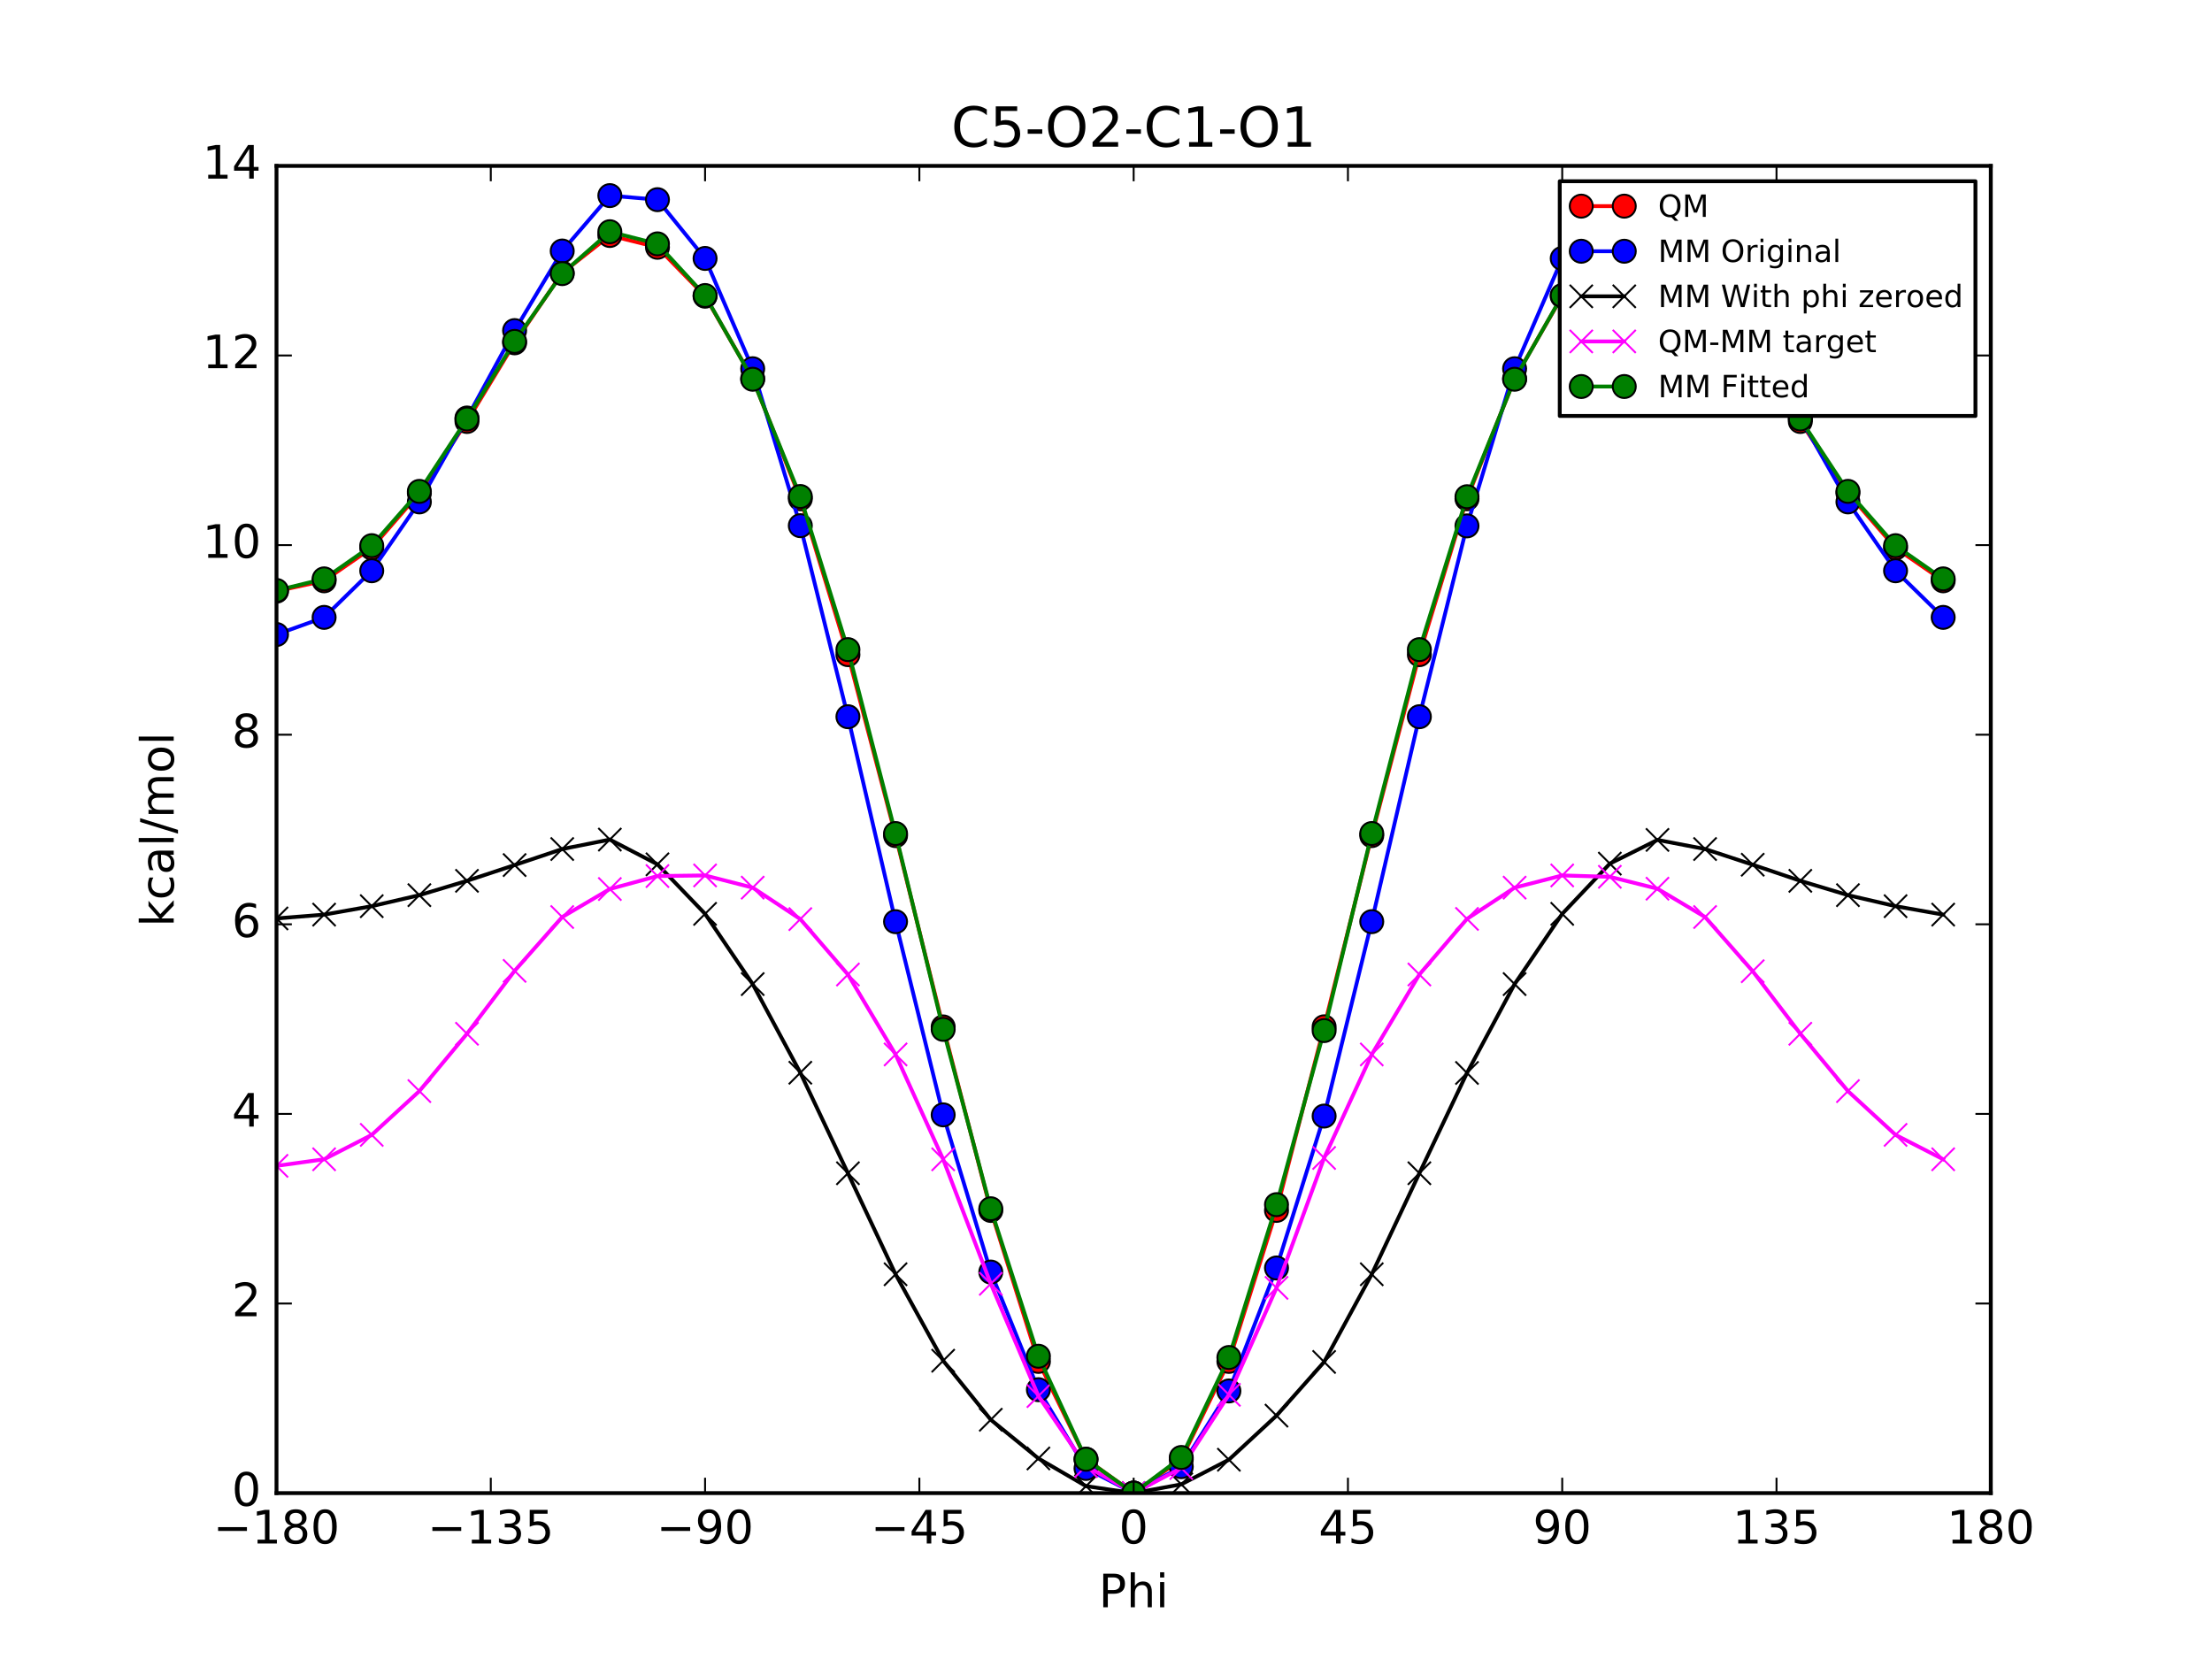 <?xml version="1.0" encoding="utf-8" standalone="no"?>
<!DOCTYPE svg PUBLIC "-//W3C//DTD SVG 1.1//EN"
  "http://www.w3.org/Graphics/SVG/1.1/DTD/svg11.dtd">
<!-- Created with matplotlib (http://matplotlib.org/) -->
<svg height="432pt" version="1.1" viewBox="0 0 576 432" width="576pt" xmlns="http://www.w3.org/2000/svg" xmlns:xlink="http://www.w3.org/1999/xlink">
 <defs>
  <style type="text/css">
*{stroke-linecap:butt;stroke-linejoin:round;stroke-miterlimit:100000;}
  </style>
 </defs>
 <g id="figure_1">
  <g id="patch_1">
   <path d="M 0 432 
L 576 432 
L 576 0 
L 0 0 
z
" style="fill:#ffffff;"/>
  </g>
  <g id="axes_1">
   <g id="patch_2">
    <path d="M 72 388.8 
L 518.4 388.8 
L 518.4 43.2 
L 72 43.2 
z
" style="fill:#ffffff;"/>
   </g>
   <g id="line2d_1">
    <path clip-path="url(#p2a991bb296)" d="M 72.001 153.942 
L 84.4 151.241 
L 96.8 142.689 
L 109.2 128.416 
L 121.6 109.75 
L 134 89.272 
L 146.4 71.079 
L 158.8 61.323 
L 171.2 64.39 
L 183.6 77.126 
L 196 98.597 
L 208.4 129.873 
L 220.8 170.47 
L 233.2 217.591 
L 245.6 267.409 
L 258 315.196 
L 270.4 354.509 
L 282.8 379.967 
L 295.2 388.8 
L 307.6 380.002 
L 320 354.508 
L 332.4 315.184 
L 344.8 267.377 
L 357.2 217.59 
L 369.6 170.47 
L 382 129.873 
L 394.4 98.597 
L 406.8 77.126 
L 419.2 64.402 
L 431.6 61.325 
L 444 71.079 
L 456.4 89.272 
L 468.8 109.75 
L 481.2 128.416 
L 493.6 142.689 
L 506 151.241 
" style="fill:none;stroke:#ff0000;stroke-linecap:square;"/>
    <defs>
     <path d="M 0 3 
C 0.796 3 1.559 2.684 2.121 2.121 
C 2.684 1.559 3 0.796 3 0 
C 3 -0.796 2.684 -1.559 2.121 -2.121 
C 1.559 -2.684 0.796 -3 0 -3 
C -0.796 -3 -1.559 -2.684 -2.121 -2.121 
C -2.684 -1.559 -3 -0.796 -3 0 
C -3 0.796 -2.684 1.559 -2.121 2.121 
C -1.559 2.684 -0.796 3 0 3 
z
" id="m56a5762687" style="stroke:#000000;stroke-width:0.5;"/>
    </defs>
    <g clip-path="url(#p2a991bb296)">
     <use style="fill:#ff0000;stroke:#000000;stroke-width:0.5;" x="72.001" xlink:href="#m56a5762687" y="153.942"/>
     <use style="fill:#ff0000;stroke:#000000;stroke-width:0.5;" x="84.4" xlink:href="#m56a5762687" y="151.241"/>
     <use style="fill:#ff0000;stroke:#000000;stroke-width:0.5;" x="96.8" xlink:href="#m56a5762687" y="142.689"/>
     <use style="fill:#ff0000;stroke:#000000;stroke-width:0.5;" x="109.2" xlink:href="#m56a5762687" y="128.416"/>
     <use style="fill:#ff0000;stroke:#000000;stroke-width:0.5;" x="121.6" xlink:href="#m56a5762687" y="109.75"/>
     <use style="fill:#ff0000;stroke:#000000;stroke-width:0.5;" x="134" xlink:href="#m56a5762687" y="89.272"/>
     <use style="fill:#ff0000;stroke:#000000;stroke-width:0.5;" x="146.4" xlink:href="#m56a5762687" y="71.079"/>
     <use style="fill:#ff0000;stroke:#000000;stroke-width:0.5;" x="158.8" xlink:href="#m56a5762687" y="61.323"/>
     <use style="fill:#ff0000;stroke:#000000;stroke-width:0.5;" x="171.2" xlink:href="#m56a5762687" y="64.39"/>
     <use style="fill:#ff0000;stroke:#000000;stroke-width:0.5;" x="183.6" xlink:href="#m56a5762687" y="77.126"/>
     <use style="fill:#ff0000;stroke:#000000;stroke-width:0.5;" x="196" xlink:href="#m56a5762687" y="98.597"/>
     <use style="fill:#ff0000;stroke:#000000;stroke-width:0.5;" x="208.4" xlink:href="#m56a5762687" y="129.873"/>
     <use style="fill:#ff0000;stroke:#000000;stroke-width:0.5;" x="220.8" xlink:href="#m56a5762687" y="170.47"/>
     <use style="fill:#ff0000;stroke:#000000;stroke-width:0.5;" x="233.2" xlink:href="#m56a5762687" y="217.591"/>
     <use style="fill:#ff0000;stroke:#000000;stroke-width:0.5;" x="245.6" xlink:href="#m56a5762687" y="267.409"/>
     <use style="fill:#ff0000;stroke:#000000;stroke-width:0.5;" x="258" xlink:href="#m56a5762687" y="315.196"/>
     <use style="fill:#ff0000;stroke:#000000;stroke-width:0.5;" x="270.4" xlink:href="#m56a5762687" y="354.509"/>
     <use style="fill:#ff0000;stroke:#000000;stroke-width:0.5;" x="282.8" xlink:href="#m56a5762687" y="379.967"/>
     <use style="fill:#ff0000;stroke:#000000;stroke-width:0.5;" x="295.2" xlink:href="#m56a5762687" y="388.8"/>
     <use style="fill:#ff0000;stroke:#000000;stroke-width:0.5;" x="307.6" xlink:href="#m56a5762687" y="380.002"/>
     <use style="fill:#ff0000;stroke:#000000;stroke-width:0.5;" x="320" xlink:href="#m56a5762687" y="354.508"/>
     <use style="fill:#ff0000;stroke:#000000;stroke-width:0.5;" x="332.4" xlink:href="#m56a5762687" y="315.184"/>
     <use style="fill:#ff0000;stroke:#000000;stroke-width:0.5;" x="344.8" xlink:href="#m56a5762687" y="267.377"/>
     <use style="fill:#ff0000;stroke:#000000;stroke-width:0.5;" x="357.2" xlink:href="#m56a5762687" y="217.59"/>
     <use style="fill:#ff0000;stroke:#000000;stroke-width:0.5;" x="369.6" xlink:href="#m56a5762687" y="170.47"/>
     <use style="fill:#ff0000;stroke:#000000;stroke-width:0.5;" x="382" xlink:href="#m56a5762687" y="129.873"/>
     <use style="fill:#ff0000;stroke:#000000;stroke-width:0.5;" x="394.4" xlink:href="#m56a5762687" y="98.597"/>
     <use style="fill:#ff0000;stroke:#000000;stroke-width:0.5;" x="406.8" xlink:href="#m56a5762687" y="77.126"/>
     <use style="fill:#ff0000;stroke:#000000;stroke-width:0.5;" x="419.2" xlink:href="#m56a5762687" y="64.402"/>
     <use style="fill:#ff0000;stroke:#000000;stroke-width:0.5;" x="431.6" xlink:href="#m56a5762687" y="61.325"/>
     <use style="fill:#ff0000;stroke:#000000;stroke-width:0.5;" x="444" xlink:href="#m56a5762687" y="71.079"/>
     <use style="fill:#ff0000;stroke:#000000;stroke-width:0.5;" x="456.4" xlink:href="#m56a5762687" y="89.272"/>
     <use style="fill:#ff0000;stroke:#000000;stroke-width:0.5;" x="468.8" xlink:href="#m56a5762687" y="109.75"/>
     <use style="fill:#ff0000;stroke:#000000;stroke-width:0.5;" x="481.2" xlink:href="#m56a5762687" y="128.416"/>
     <use style="fill:#ff0000;stroke:#000000;stroke-width:0.5;" x="493.6" xlink:href="#m56a5762687" y="142.689"/>
     <use style="fill:#ff0000;stroke:#000000;stroke-width:0.5;" x="506" xlink:href="#m56a5762687" y="151.241"/>
    </g>
   </g>
   <g id="line2d_2">
    <path clip-path="url(#p2a991bb296)" d="M 72.001 165.224 
L 84.4 160.765 
L 96.8 148.627 
L 109.2 130.699 
L 121.6 108.847 
L 134 86.084 
L 146.4 65.361 
L 158.8 50.934 
L 171.2 51.995 
L 183.6 67.293 
L 196 96.016 
L 208.4 136.883 
L 220.8 186.63 
L 233.2 240.003 
L 245.6 290.308 
L 258 331.238 
L 270.4 361.869 
L 282.8 382.381 
L 295.2 388.8 
L 307.6 381.92 
L 320 362.199 
L 332.4 330.177 
L 344.8 290.623 
L 357.2 239.999 
L 369.6 186.631 
L 382 136.939 
L 394.4 96.016 
L 406.8 67.293 
L 419.2 51.813 
L 431.6 51.022 
L 444 65.361 
L 456.4 85.992 
L 468.8 108.847 
L 481.2 130.698 
L 493.6 148.63 
L 506 160.765 
" style="fill:none;stroke:#0000ff;stroke-linecap:square;"/>
    <defs>
     <path d="M 0 3 
C 0.796 3 1.559 2.684 2.121 2.121 
C 2.684 1.559 3 0.796 3 0 
C 3 -0.796 2.684 -1.559 2.121 -2.121 
C 1.559 -2.684 0.796 -3 0 -3 
C -0.796 -3 -1.559 -2.684 -2.121 -2.121 
C -2.684 -1.559 -3 -0.796 -3 0 
C -3 0.796 -2.684 1.559 -2.121 2.121 
C -1.559 2.684 -0.796 3 0 3 
z
" id="mb40e7145ca" style="stroke:#000000;stroke-width:0.5;"/>
    </defs>
    <g clip-path="url(#p2a991bb296)">
     <use style="fill:#0000ff;stroke:#000000;stroke-width:0.5;" x="72.001" xlink:href="#mb40e7145ca" y="165.224"/>
     <use style="fill:#0000ff;stroke:#000000;stroke-width:0.5;" x="84.4" xlink:href="#mb40e7145ca" y="160.765"/>
     <use style="fill:#0000ff;stroke:#000000;stroke-width:0.5;" x="96.8" xlink:href="#mb40e7145ca" y="148.627"/>
     <use style="fill:#0000ff;stroke:#000000;stroke-width:0.5;" x="109.2" xlink:href="#mb40e7145ca" y="130.699"/>
     <use style="fill:#0000ff;stroke:#000000;stroke-width:0.5;" x="121.6" xlink:href="#mb40e7145ca" y="108.847"/>
     <use style="fill:#0000ff;stroke:#000000;stroke-width:0.5;" x="134" xlink:href="#mb40e7145ca" y="86.084"/>
     <use style="fill:#0000ff;stroke:#000000;stroke-width:0.5;" x="146.4" xlink:href="#mb40e7145ca" y="65.361"/>
     <use style="fill:#0000ff;stroke:#000000;stroke-width:0.5;" x="158.8" xlink:href="#mb40e7145ca" y="50.934"/>
     <use style="fill:#0000ff;stroke:#000000;stroke-width:0.5;" x="171.2" xlink:href="#mb40e7145ca" y="51.995"/>
     <use style="fill:#0000ff;stroke:#000000;stroke-width:0.5;" x="183.6" xlink:href="#mb40e7145ca" y="67.293"/>
     <use style="fill:#0000ff;stroke:#000000;stroke-width:0.5;" x="196" xlink:href="#mb40e7145ca" y="96.016"/>
     <use style="fill:#0000ff;stroke:#000000;stroke-width:0.5;" x="208.4" xlink:href="#mb40e7145ca" y="136.883"/>
     <use style="fill:#0000ff;stroke:#000000;stroke-width:0.5;" x="220.8" xlink:href="#mb40e7145ca" y="186.63"/>
     <use style="fill:#0000ff;stroke:#000000;stroke-width:0.5;" x="233.2" xlink:href="#mb40e7145ca" y="240.003"/>
     <use style="fill:#0000ff;stroke:#000000;stroke-width:0.5;" x="245.6" xlink:href="#mb40e7145ca" y="290.308"/>
     <use style="fill:#0000ff;stroke:#000000;stroke-width:0.5;" x="258" xlink:href="#mb40e7145ca" y="331.238"/>
     <use style="fill:#0000ff;stroke:#000000;stroke-width:0.5;" x="270.4" xlink:href="#mb40e7145ca" y="361.869"/>
     <use style="fill:#0000ff;stroke:#000000;stroke-width:0.5;" x="282.8" xlink:href="#mb40e7145ca" y="382.381"/>
     <use style="fill:#0000ff;stroke:#000000;stroke-width:0.5;" x="295.2" xlink:href="#mb40e7145ca" y="388.8"/>
     <use style="fill:#0000ff;stroke:#000000;stroke-width:0.5;" x="307.6" xlink:href="#mb40e7145ca" y="381.92"/>
     <use style="fill:#0000ff;stroke:#000000;stroke-width:0.5;" x="320" xlink:href="#mb40e7145ca" y="362.199"/>
     <use style="fill:#0000ff;stroke:#000000;stroke-width:0.5;" x="332.4" xlink:href="#mb40e7145ca" y="330.177"/>
     <use style="fill:#0000ff;stroke:#000000;stroke-width:0.5;" x="344.8" xlink:href="#mb40e7145ca" y="290.623"/>
     <use style="fill:#0000ff;stroke:#000000;stroke-width:0.5;" x="357.2" xlink:href="#mb40e7145ca" y="239.999"/>
     <use style="fill:#0000ff;stroke:#000000;stroke-width:0.5;" x="369.6" xlink:href="#mb40e7145ca" y="186.631"/>
     <use style="fill:#0000ff;stroke:#000000;stroke-width:0.5;" x="382" xlink:href="#mb40e7145ca" y="136.939"/>
     <use style="fill:#0000ff;stroke:#000000;stroke-width:0.5;" x="394.4" xlink:href="#mb40e7145ca" y="96.016"/>
     <use style="fill:#0000ff;stroke:#000000;stroke-width:0.5;" x="406.8" xlink:href="#mb40e7145ca" y="67.293"/>
     <use style="fill:#0000ff;stroke:#000000;stroke-width:0.5;" x="419.2" xlink:href="#mb40e7145ca" y="51.813"/>
     <use style="fill:#0000ff;stroke:#000000;stroke-width:0.5;" x="431.6" xlink:href="#mb40e7145ca" y="51.022"/>
     <use style="fill:#0000ff;stroke:#000000;stroke-width:0.5;" x="444" xlink:href="#mb40e7145ca" y="65.361"/>
     <use style="fill:#0000ff;stroke:#000000;stroke-width:0.5;" x="456.4" xlink:href="#mb40e7145ca" y="85.992"/>
     <use style="fill:#0000ff;stroke:#000000;stroke-width:0.5;" x="468.8" xlink:href="#mb40e7145ca" y="108.847"/>
     <use style="fill:#0000ff;stroke:#000000;stroke-width:0.5;" x="481.2" xlink:href="#mb40e7145ca" y="130.698"/>
     <use style="fill:#0000ff;stroke:#000000;stroke-width:0.5;" x="493.6" xlink:href="#mb40e7145ca" y="148.63"/>
     <use style="fill:#0000ff;stroke:#000000;stroke-width:0.5;" x="506" xlink:href="#mb40e7145ca" y="160.765"/>
    </g>
   </g>
   <g id="line2d_3">
    <path clip-path="url(#p2a991bb296)" d="M 72.001 239.157 
L 84.4 238.167 
L 96.8 235.967 
L 109.2 233.098 
L 121.6 229.364 
L 134 225.263 
L 146.4 221.087 
L 158.8 218.624 
L 171.2 225.066 
L 183.6 237.966 
L 196 256.257 
L 208.4 279.336 
L 220.8 305.51 
L 233.2 331.817 
L 245.6 354.325 
L 258 369.699 
L 270.4 379.776 
L 282.8 386.988 
L 295.2 388.8 
L 307.6 386.52 
L 320 380.107 
L 332.4 368.628 
L 344.8 354.645 
L 357.2 331.813 
L 369.6 305.511 
L 382 279.392 
L 394.4 256.257 
L 406.8 237.966 
L 419.2 224.884 
L 431.6 218.711 
L 444 221.087 
L 456.4 225.17 
L 468.8 229.365 
L 481.2 233.097 
L 493.6 235.969 
L 506 238.167 
" style="fill:none;stroke:#000000;stroke-linecap:square;"/>
    <defs>
     <path d="M -3 3 
L 3 -3 
M -3 -3 
L 3 3 
" id="m5d8503689a" style="stroke:#000000;stroke-width:0.5;"/>
    </defs>
    <g clip-path="url(#p2a991bb296)">
     <use style="stroke:#000000;stroke-width:0.5;" x="72.001" xlink:href="#m5d8503689a" y="239.157"/>
     <use style="stroke:#000000;stroke-width:0.5;" x="84.4" xlink:href="#m5d8503689a" y="238.167"/>
     <use style="stroke:#000000;stroke-width:0.5;" x="96.8" xlink:href="#m5d8503689a" y="235.967"/>
     <use style="stroke:#000000;stroke-width:0.5;" x="109.2" xlink:href="#m5d8503689a" y="233.098"/>
     <use style="stroke:#000000;stroke-width:0.5;" x="121.6" xlink:href="#m5d8503689a" y="229.364"/>
     <use style="stroke:#000000;stroke-width:0.5;" x="134" xlink:href="#m5d8503689a" y="225.263"/>
     <use style="stroke:#000000;stroke-width:0.5;" x="146.4" xlink:href="#m5d8503689a" y="221.087"/>
     <use style="stroke:#000000;stroke-width:0.5;" x="158.8" xlink:href="#m5d8503689a" y="218.624"/>
     <use style="stroke:#000000;stroke-width:0.5;" x="171.2" xlink:href="#m5d8503689a" y="225.066"/>
     <use style="stroke:#000000;stroke-width:0.5;" x="183.6" xlink:href="#m5d8503689a" y="237.966"/>
     <use style="stroke:#000000;stroke-width:0.5;" x="196" xlink:href="#m5d8503689a" y="256.257"/>
     <use style="stroke:#000000;stroke-width:0.5;" x="208.4" xlink:href="#m5d8503689a" y="279.336"/>
     <use style="stroke:#000000;stroke-width:0.5;" x="220.8" xlink:href="#m5d8503689a" y="305.51"/>
     <use style="stroke:#000000;stroke-width:0.5;" x="233.2" xlink:href="#m5d8503689a" y="331.817"/>
     <use style="stroke:#000000;stroke-width:0.5;" x="245.6" xlink:href="#m5d8503689a" y="354.325"/>
     <use style="stroke:#000000;stroke-width:0.5;" x="258" xlink:href="#m5d8503689a" y="369.699"/>
     <use style="stroke:#000000;stroke-width:0.5;" x="270.4" xlink:href="#m5d8503689a" y="379.776"/>
     <use style="stroke:#000000;stroke-width:0.5;" x="282.8" xlink:href="#m5d8503689a" y="386.988"/>
     <use style="stroke:#000000;stroke-width:0.5;" x="295.2" xlink:href="#m5d8503689a" y="388.8"/>
     <use style="stroke:#000000;stroke-width:0.5;" x="307.6" xlink:href="#m5d8503689a" y="386.52"/>
     <use style="stroke:#000000;stroke-width:0.5;" x="320" xlink:href="#m5d8503689a" y="380.107"/>
     <use style="stroke:#000000;stroke-width:0.5;" x="332.4" xlink:href="#m5d8503689a" y="368.628"/>
     <use style="stroke:#000000;stroke-width:0.5;" x="344.8" xlink:href="#m5d8503689a" y="354.645"/>
     <use style="stroke:#000000;stroke-width:0.5;" x="357.2" xlink:href="#m5d8503689a" y="331.813"/>
     <use style="stroke:#000000;stroke-width:0.5;" x="369.6" xlink:href="#m5d8503689a" y="305.511"/>
     <use style="stroke:#000000;stroke-width:0.5;" x="382" xlink:href="#m5d8503689a" y="279.392"/>
     <use style="stroke:#000000;stroke-width:0.5;" x="394.4" xlink:href="#m5d8503689a" y="256.257"/>
     <use style="stroke:#000000;stroke-width:0.5;" x="406.8" xlink:href="#m5d8503689a" y="237.966"/>
     <use style="stroke:#000000;stroke-width:0.5;" x="419.2" xlink:href="#m5d8503689a" y="224.884"/>
     <use style="stroke:#000000;stroke-width:0.5;" x="431.6" xlink:href="#m5d8503689a" y="218.711"/>
     <use style="stroke:#000000;stroke-width:0.5;" x="444" xlink:href="#m5d8503689a" y="221.087"/>
     <use style="stroke:#000000;stroke-width:0.5;" x="456.4" xlink:href="#m5d8503689a" y="225.17"/>
     <use style="stroke:#000000;stroke-width:0.5;" x="468.8" xlink:href="#m5d8503689a" y="229.365"/>
     <use style="stroke:#000000;stroke-width:0.5;" x="481.2" xlink:href="#m5d8503689a" y="233.097"/>
     <use style="stroke:#000000;stroke-width:0.5;" x="493.6" xlink:href="#m5d8503689a" y="235.969"/>
     <use style="stroke:#000000;stroke-width:0.5;" x="506" xlink:href="#m5d8503689a" y="238.167"/>
    </g>
   </g>
   <g id="line2d_4">
    <path clip-path="url(#p2a991bb296)" d="M 72.001 303.585 
L 84.4 301.874 
L 96.8 295.522 
L 109.2 284.118 
L 121.6 269.185 
L 134 252.81 
L 146.4 238.792 
L 158.8 231.499 
L 171.2 228.125 
L 183.6 227.959 
L 196 231.139 
L 208.4 239.337 
L 220.8 253.76 
L 233.2 274.574 
L 245.6 301.884 
L 258 334.297 
L 270.4 363.533 
L 282.8 381.779 
L 295.2 388.8 
L 307.6 382.282 
L 320 363.201 
L 332.4 335.357 
L 344.8 301.533 
L 357.2 274.577 
L 369.6 253.759 
L 382 239.28 
L 394.4 231.139 
L 406.8 227.96 
L 419.2 228.318 
L 431.6 231.414 
L 444 238.792 
L 456.4 252.902 
L 468.8 269.185 
L 481.2 284.12 
L 493.6 295.52 
L 506 301.874 
" style="fill:none;stroke:#ff00ff;stroke-linecap:square;"/>
    <defs>
     <path d="M -3 3 
L 3 -3 
M -3 -3 
L 3 3 
" id="m78d2e7e130" style="stroke:#ff00ff;stroke-width:0.5;"/>
    </defs>
    <g clip-path="url(#p2a991bb296)">
     <use style="fill:#ff00ff;stroke:#ff00ff;stroke-width:0.5;" x="72.001" xlink:href="#m78d2e7e130" y="303.585"/>
     <use style="fill:#ff00ff;stroke:#ff00ff;stroke-width:0.5;" x="84.4" xlink:href="#m78d2e7e130" y="301.874"/>
     <use style="fill:#ff00ff;stroke:#ff00ff;stroke-width:0.5;" x="96.8" xlink:href="#m78d2e7e130" y="295.522"/>
     <use style="fill:#ff00ff;stroke:#ff00ff;stroke-width:0.5;" x="109.2" xlink:href="#m78d2e7e130" y="284.118"/>
     <use style="fill:#ff00ff;stroke:#ff00ff;stroke-width:0.5;" x="121.6" xlink:href="#m78d2e7e130" y="269.185"/>
     <use style="fill:#ff00ff;stroke:#ff00ff;stroke-width:0.5;" x="134" xlink:href="#m78d2e7e130" y="252.81"/>
     <use style="fill:#ff00ff;stroke:#ff00ff;stroke-width:0.5;" x="146.4" xlink:href="#m78d2e7e130" y="238.792"/>
     <use style="fill:#ff00ff;stroke:#ff00ff;stroke-width:0.5;" x="158.8" xlink:href="#m78d2e7e130" y="231.499"/>
     <use style="fill:#ff00ff;stroke:#ff00ff;stroke-width:0.5;" x="171.2" xlink:href="#m78d2e7e130" y="228.125"/>
     <use style="fill:#ff00ff;stroke:#ff00ff;stroke-width:0.5;" x="183.6" xlink:href="#m78d2e7e130" y="227.959"/>
     <use style="fill:#ff00ff;stroke:#ff00ff;stroke-width:0.5;" x="196" xlink:href="#m78d2e7e130" y="231.139"/>
     <use style="fill:#ff00ff;stroke:#ff00ff;stroke-width:0.5;" x="208.4" xlink:href="#m78d2e7e130" y="239.337"/>
     <use style="fill:#ff00ff;stroke:#ff00ff;stroke-width:0.5;" x="220.8" xlink:href="#m78d2e7e130" y="253.76"/>
     <use style="fill:#ff00ff;stroke:#ff00ff;stroke-width:0.5;" x="233.2" xlink:href="#m78d2e7e130" y="274.574"/>
     <use style="fill:#ff00ff;stroke:#ff00ff;stroke-width:0.5;" x="245.6" xlink:href="#m78d2e7e130" y="301.884"/>
     <use style="fill:#ff00ff;stroke:#ff00ff;stroke-width:0.5;" x="258" xlink:href="#m78d2e7e130" y="334.297"/>
     <use style="fill:#ff00ff;stroke:#ff00ff;stroke-width:0.5;" x="270.4" xlink:href="#m78d2e7e130" y="363.533"/>
     <use style="fill:#ff00ff;stroke:#ff00ff;stroke-width:0.5;" x="282.8" xlink:href="#m78d2e7e130" y="381.779"/>
     <use style="fill:#ff00ff;stroke:#ff00ff;stroke-width:0.5;" x="295.2" xlink:href="#m78d2e7e130" y="388.8"/>
     <use style="fill:#ff00ff;stroke:#ff00ff;stroke-width:0.5;" x="307.6" xlink:href="#m78d2e7e130" y="382.282"/>
     <use style="fill:#ff00ff;stroke:#ff00ff;stroke-width:0.5;" x="320" xlink:href="#m78d2e7e130" y="363.201"/>
     <use style="fill:#ff00ff;stroke:#ff00ff;stroke-width:0.5;" x="332.4" xlink:href="#m78d2e7e130" y="335.357"/>
     <use style="fill:#ff00ff;stroke:#ff00ff;stroke-width:0.5;" x="344.8" xlink:href="#m78d2e7e130" y="301.533"/>
     <use style="fill:#ff00ff;stroke:#ff00ff;stroke-width:0.5;" x="357.2" xlink:href="#m78d2e7e130" y="274.577"/>
     <use style="fill:#ff00ff;stroke:#ff00ff;stroke-width:0.5;" x="369.6" xlink:href="#m78d2e7e130" y="253.759"/>
     <use style="fill:#ff00ff;stroke:#ff00ff;stroke-width:0.5;" x="382" xlink:href="#m78d2e7e130" y="239.28"/>
     <use style="fill:#ff00ff;stroke:#ff00ff;stroke-width:0.5;" x="394.4" xlink:href="#m78d2e7e130" y="231.139"/>
     <use style="fill:#ff00ff;stroke:#ff00ff;stroke-width:0.5;" x="406.8" xlink:href="#m78d2e7e130" y="227.96"/>
     <use style="fill:#ff00ff;stroke:#ff00ff;stroke-width:0.5;" x="419.2" xlink:href="#m78d2e7e130" y="228.318"/>
     <use style="fill:#ff00ff;stroke:#ff00ff;stroke-width:0.5;" x="431.6" xlink:href="#m78d2e7e130" y="231.414"/>
     <use style="fill:#ff00ff;stroke:#ff00ff;stroke-width:0.5;" x="444" xlink:href="#m78d2e7e130" y="238.792"/>
     <use style="fill:#ff00ff;stroke:#ff00ff;stroke-width:0.5;" x="456.4" xlink:href="#m78d2e7e130" y="252.902"/>
     <use style="fill:#ff00ff;stroke:#ff00ff;stroke-width:0.5;" x="468.8" xlink:href="#m78d2e7e130" y="269.185"/>
     <use style="fill:#ff00ff;stroke:#ff00ff;stroke-width:0.5;" x="481.2" xlink:href="#m78d2e7e130" y="284.12"/>
     <use style="fill:#ff00ff;stroke:#ff00ff;stroke-width:0.5;" x="493.6" xlink:href="#m78d2e7e130" y="295.52"/>
     <use style="fill:#ff00ff;stroke:#ff00ff;stroke-width:0.5;" x="506" xlink:href="#m78d2e7e130" y="301.874"/>
    </g>
   </g>
   <g id="line2d_5">
    <path clip-path="url(#p2a991bb296)" d="M 72.001 153.754 
L 84.4 150.738 
L 96.8 142.088 
L 109.2 127.952 
L 121.6 109.106 
L 134 88.904 
L 146.4 71.25 
L 158.8 60.338 
L 171.2 63.501 
L 183.6 76.952 
L 196 98.758 
L 208.4 129.287 
L 220.8 169.158 
L 233.2 217.05 
L 245.6 268.045 
L 258 314.757 
L 270.4 353.158 
L 282.8 379.991 
L 295.2 388.8 
L 307.6 379.523 
L 320 353.489 
L 332.4 313.686 
L 344.8 268.364 
L 357.2 217.046 
L 369.6 169.159 
L 382 129.343 
L 394.4 98.758 
L 406.8 76.952 
L 419.2 63.319 
L 431.6 60.425 
L 444 71.25 
L 456.4 88.811 
L 468.8 109.106 
L 481.2 127.95 
L 493.6 142.09 
L 506 150.738 
" style="fill:none;stroke:#008000;stroke-linecap:square;"/>
    <defs>
     <path d="M 0 3 
C 0.796 3 1.559 2.684 2.121 2.121 
C 2.684 1.559 3 0.796 3 0 
C 3 -0.796 2.684 -1.559 2.121 -2.121 
C 1.559 -2.684 0.796 -3 0 -3 
C -0.796 -3 -1.559 -2.684 -2.121 -2.121 
C -2.684 -1.559 -3 -0.796 -3 0 
C -3 0.796 -2.684 1.559 -2.121 2.121 
C -1.559 2.684 -0.796 3 0 3 
z
" id="ma615beb55b" style="stroke:#000000;stroke-width:0.5;"/>
    </defs>
    <g clip-path="url(#p2a991bb296)">
     <use style="fill:#008000;stroke:#000000;stroke-width:0.5;" x="72.001" xlink:href="#ma615beb55b" y="153.754"/>
     <use style="fill:#008000;stroke:#000000;stroke-width:0.5;" x="84.4" xlink:href="#ma615beb55b" y="150.738"/>
     <use style="fill:#008000;stroke:#000000;stroke-width:0.5;" x="96.8" xlink:href="#ma615beb55b" y="142.088"/>
     <use style="fill:#008000;stroke:#000000;stroke-width:0.5;" x="109.2" xlink:href="#ma615beb55b" y="127.952"/>
     <use style="fill:#008000;stroke:#000000;stroke-width:0.5;" x="121.6" xlink:href="#ma615beb55b" y="109.106"/>
     <use style="fill:#008000;stroke:#000000;stroke-width:0.5;" x="134" xlink:href="#ma615beb55b" y="88.904"/>
     <use style="fill:#008000;stroke:#000000;stroke-width:0.5;" x="146.4" xlink:href="#ma615beb55b" y="71.25"/>
     <use style="fill:#008000;stroke:#000000;stroke-width:0.5;" x="158.8" xlink:href="#ma615beb55b" y="60.338"/>
     <use style="fill:#008000;stroke:#000000;stroke-width:0.5;" x="171.2" xlink:href="#ma615beb55b" y="63.501"/>
     <use style="fill:#008000;stroke:#000000;stroke-width:0.5;" x="183.6" xlink:href="#ma615beb55b" y="76.952"/>
     <use style="fill:#008000;stroke:#000000;stroke-width:0.5;" x="196" xlink:href="#ma615beb55b" y="98.758"/>
     <use style="fill:#008000;stroke:#000000;stroke-width:0.5;" x="208.4" xlink:href="#ma615beb55b" y="129.287"/>
     <use style="fill:#008000;stroke:#000000;stroke-width:0.5;" x="220.8" xlink:href="#ma615beb55b" y="169.158"/>
     <use style="fill:#008000;stroke:#000000;stroke-width:0.5;" x="233.2" xlink:href="#ma615beb55b" y="217.05"/>
     <use style="fill:#008000;stroke:#000000;stroke-width:0.5;" x="245.6" xlink:href="#ma615beb55b" y="268.045"/>
     <use style="fill:#008000;stroke:#000000;stroke-width:0.5;" x="258" xlink:href="#ma615beb55b" y="314.757"/>
     <use style="fill:#008000;stroke:#000000;stroke-width:0.5;" x="270.4" xlink:href="#ma615beb55b" y="353.158"/>
     <use style="fill:#008000;stroke:#000000;stroke-width:0.5;" x="282.8" xlink:href="#ma615beb55b" y="379.991"/>
     <use style="fill:#008000;stroke:#000000;stroke-width:0.5;" x="295.2" xlink:href="#ma615beb55b" y="388.8"/>
     <use style="fill:#008000;stroke:#000000;stroke-width:0.5;" x="307.6" xlink:href="#ma615beb55b" y="379.523"/>
     <use style="fill:#008000;stroke:#000000;stroke-width:0.5;" x="320" xlink:href="#ma615beb55b" y="353.489"/>
     <use style="fill:#008000;stroke:#000000;stroke-width:0.5;" x="332.4" xlink:href="#ma615beb55b" y="313.686"/>
     <use style="fill:#008000;stroke:#000000;stroke-width:0.5;" x="344.8" xlink:href="#ma615beb55b" y="268.364"/>
     <use style="fill:#008000;stroke:#000000;stroke-width:0.5;" x="357.2" xlink:href="#ma615beb55b" y="217.046"/>
     <use style="fill:#008000;stroke:#000000;stroke-width:0.5;" x="369.6" xlink:href="#ma615beb55b" y="169.159"/>
     <use style="fill:#008000;stroke:#000000;stroke-width:0.5;" x="382" xlink:href="#ma615beb55b" y="129.343"/>
     <use style="fill:#008000;stroke:#000000;stroke-width:0.5;" x="394.4" xlink:href="#ma615beb55b" y="98.758"/>
     <use style="fill:#008000;stroke:#000000;stroke-width:0.5;" x="406.8" xlink:href="#ma615beb55b" y="76.952"/>
     <use style="fill:#008000;stroke:#000000;stroke-width:0.5;" x="419.2" xlink:href="#ma615beb55b" y="63.319"/>
     <use style="fill:#008000;stroke:#000000;stroke-width:0.5;" x="431.6" xlink:href="#ma615beb55b" y="60.425"/>
     <use style="fill:#008000;stroke:#000000;stroke-width:0.5;" x="444" xlink:href="#ma615beb55b" y="71.25"/>
     <use style="fill:#008000;stroke:#000000;stroke-width:0.5;" x="456.4" xlink:href="#ma615beb55b" y="88.811"/>
     <use style="fill:#008000;stroke:#000000;stroke-width:0.5;" x="468.8" xlink:href="#ma615beb55b" y="109.106"/>
     <use style="fill:#008000;stroke:#000000;stroke-width:0.5;" x="481.2" xlink:href="#ma615beb55b" y="127.95"/>
     <use style="fill:#008000;stroke:#000000;stroke-width:0.5;" x="493.6" xlink:href="#ma615beb55b" y="142.09"/>
     <use style="fill:#008000;stroke:#000000;stroke-width:0.5;" x="506" xlink:href="#ma615beb55b" y="150.738"/>
    </g>
   </g>
   <g id="patch_3">
    <path d="M 72 388.8 
L 518.4 388.8 
" style="fill:none;stroke:#000000;stroke-linecap:square;stroke-linejoin:miter;"/>
   </g>
   <g id="patch_4">
    <path d="M 518.4 388.8 
L 518.4 43.2 
" style="fill:none;stroke:#000000;stroke-linecap:square;stroke-linejoin:miter;"/>
   </g>
   <g id="patch_5">
    <path d="M 72 388.8 
L 72 43.2 
" style="fill:none;stroke:#000000;stroke-linecap:square;stroke-linejoin:miter;"/>
   </g>
   <g id="patch_6">
    <path d="M 72 43.2 
L 518.4 43.2 
" style="fill:none;stroke:#000000;stroke-linecap:square;stroke-linejoin:miter;"/>
   </g>
   <g id="matplotlib.axis_1">
    <g id="xtick_1">
     <g id="line2d_6">
      <defs>
       <path d="M 0 0 
L 0 -4 
" id="mf391bd5540" style="stroke:#000000;stroke-width:0.5;"/>
      </defs>
      <g>
       <use style="stroke:#000000;stroke-width:0.5;" x="72.0" xlink:href="#mf391bd5540" y="388.8"/>
      </g>
     </g>
     <g id="line2d_7">
      <defs>
       <path d="M 0 0 
L 0 4 
" id="me3676fa708" style="stroke:#000000;stroke-width:0.5;"/>
      </defs>
      <g>
       <use style="stroke:#000000;stroke-width:0.5;" x="72.0" xlink:href="#me3676fa708" y="43.2"/>
      </g>
     </g>
     <g id="text_1">
      <!-- −180 -->
      <defs>
       <path d="M 12.406 8.297 
L 28.516 8.297 
L 28.516 63.922 
L 10.984 60.406 
L 10.984 69.391 
L 28.422 72.906 
L 38.281 72.906 
L 38.281 8.297 
L 54.391 8.297 
L 54.391 0 
L 12.406 0 
z
" id="BitstreamVeraSans-Roman-31"/>
       <path d="M 31.781 34.625 
Q 24.75 34.625 20.719 30.859 
Q 16.703 27.094 16.703 20.516 
Q 16.703 13.922 20.719 10.156 
Q 24.75 6.391 31.781 6.391 
Q 38.812 6.391 42.859 10.172 
Q 46.922 13.969 46.922 20.516 
Q 46.922 27.094 42.891 30.859 
Q 38.875 34.625 31.781 34.625 
M 21.922 38.812 
Q 15.578 40.375 12.031 44.719 
Q 8.5 49.078 8.5 55.328 
Q 8.5 64.062 14.719 69.141 
Q 20.953 74.219 31.781 74.219 
Q 42.672 74.219 48.875 69.141 
Q 55.078 64.062 55.078 55.328 
Q 55.078 49.078 51.531 44.719 
Q 48 40.375 41.703 38.812 
Q 48.828 37.156 52.797 32.312 
Q 56.781 27.484 56.781 20.516 
Q 56.781 9.906 50.312 4.234 
Q 43.844 -1.422 31.781 -1.422 
Q 19.734 -1.422 13.25 4.234 
Q 6.781 9.906 6.781 20.516 
Q 6.781 27.484 10.781 32.312 
Q 14.797 37.156 21.922 38.812 
M 18.312 54.391 
Q 18.312 48.734 21.844 45.562 
Q 25.391 42.391 31.781 42.391 
Q 38.141 42.391 41.719 45.562 
Q 45.312 48.734 45.312 54.391 
Q 45.312 60.062 41.719 63.234 
Q 38.141 66.406 31.781 66.406 
Q 25.391 66.406 21.844 63.234 
Q 18.312 60.062 18.312 54.391 
" id="BitstreamVeraSans-Roman-38"/>
       <path d="M 31.781 66.406 
Q 24.172 66.406 20.328 58.906 
Q 16.5 51.422 16.5 36.375 
Q 16.5 21.391 20.328 13.891 
Q 24.172 6.391 31.781 6.391 
Q 39.453 6.391 43.281 13.891 
Q 47.125 21.391 47.125 36.375 
Q 47.125 51.422 43.281 58.906 
Q 39.453 66.406 31.781 66.406 
M 31.781 74.219 
Q 44.047 74.219 50.516 64.516 
Q 56.984 54.828 56.984 36.375 
Q 56.984 17.969 50.516 8.266 
Q 44.047 -1.422 31.781 -1.422 
Q 19.531 -1.422 13.062 8.266 
Q 6.594 17.969 6.594 36.375 
Q 6.594 54.828 13.062 64.516 
Q 19.531 74.219 31.781 74.219 
" id="BitstreamVeraSans-Roman-30"/>
       <path d="M 10.594 35.5 
L 73.188 35.5 
L 73.188 27.203 
L 10.594 27.203 
z
" id="BitstreamVeraSans-Roman-2212"/>
      </defs>
      <g transform="translate(55.52 401.918)scale(0.12 -0.12)">
       <use xlink:href="#BitstreamVeraSans-Roman-2212"/>
       <use x="83.789" xlink:href="#BitstreamVeraSans-Roman-31"/>
       <use x="147.412" xlink:href="#BitstreamVeraSans-Roman-38"/>
       <use x="211.035" xlink:href="#BitstreamVeraSans-Roman-30"/>
      </g>
     </g>
    </g>
    <g id="xtick_2">
     <g id="line2d_8">
      <g>
       <use style="stroke:#000000;stroke-width:0.5;" x="127.8" xlink:href="#mf391bd5540" y="388.8"/>
      </g>
     </g>
     <g id="line2d_9">
      <g>
       <use style="stroke:#000000;stroke-width:0.5;" x="127.8" xlink:href="#me3676fa708" y="43.2"/>
      </g>
     </g>
     <g id="text_2">
      <!-- −135 -->
      <defs>
       <path d="M 40.578 39.312 
Q 47.656 37.797 51.625 33 
Q 55.609 28.219 55.609 21.188 
Q 55.609 10.406 48.188 4.484 
Q 40.766 -1.422 27.094 -1.422 
Q 22.516 -1.422 17.656 -0.516 
Q 12.797 0.391 7.625 2.203 
L 7.625 11.719 
Q 11.719 9.328 16.594 8.109 
Q 21.484 6.891 26.812 6.891 
Q 36.078 6.891 40.938 10.547 
Q 45.797 14.203 45.797 21.188 
Q 45.797 27.641 41.281 31.266 
Q 36.766 34.906 28.719 34.906 
L 20.219 34.906 
L 20.219 43.016 
L 29.109 43.016 
Q 36.375 43.016 40.234 45.922 
Q 44.094 48.828 44.094 54.297 
Q 44.094 59.906 40.109 62.906 
Q 36.141 65.922 28.719 65.922 
Q 24.656 65.922 20.016 65.031 
Q 15.375 64.156 9.812 62.312 
L 9.812 71.094 
Q 15.438 72.656 20.344 73.438 
Q 25.25 74.219 29.594 74.219 
Q 40.828 74.219 47.359 69.109 
Q 53.906 64.016 53.906 55.328 
Q 53.906 49.266 50.438 45.094 
Q 46.969 40.922 40.578 39.312 
" id="BitstreamVeraSans-Roman-33"/>
       <path d="M 10.797 72.906 
L 49.516 72.906 
L 49.516 64.594 
L 19.828 64.594 
L 19.828 46.734 
Q 21.969 47.469 24.109 47.828 
Q 26.266 48.188 28.422 48.188 
Q 40.625 48.188 47.75 41.5 
Q 54.891 34.812 54.891 23.391 
Q 54.891 11.625 47.562 5.094 
Q 40.234 -1.422 26.906 -1.422 
Q 22.312 -1.422 17.547 -0.641 
Q 12.797 0.141 7.719 1.703 
L 7.719 11.625 
Q 12.109 9.234 16.797 8.062 
Q 21.484 6.891 26.703 6.891 
Q 35.156 6.891 40.078 11.328 
Q 45.016 15.766 45.016 23.391 
Q 45.016 31 40.078 35.438 
Q 35.156 39.891 26.703 39.891 
Q 22.75 39.891 18.812 39.016 
Q 14.891 38.141 10.797 36.281 
z
" id="BitstreamVeraSans-Roman-35"/>
      </defs>
      <g transform="translate(111.32 401.918)scale(0.12 -0.12)">
       <use xlink:href="#BitstreamVeraSans-Roman-2212"/>
       <use x="83.789" xlink:href="#BitstreamVeraSans-Roman-31"/>
       <use x="147.412" xlink:href="#BitstreamVeraSans-Roman-33"/>
       <use x="211.035" xlink:href="#BitstreamVeraSans-Roman-35"/>
      </g>
     </g>
    </g>
    <g id="xtick_3">
     <g id="line2d_10">
      <g>
       <use style="stroke:#000000;stroke-width:0.5;" x="183.6" xlink:href="#mf391bd5540" y="388.8"/>
      </g>
     </g>
     <g id="line2d_11">
      <g>
       <use style="stroke:#000000;stroke-width:0.5;" x="183.6" xlink:href="#me3676fa708" y="43.2"/>
      </g>
     </g>
     <g id="text_3">
      <!-- −90 -->
      <defs>
       <path d="M 10.984 1.516 
L 10.984 10.5 
Q 14.703 8.734 18.5 7.812 
Q 22.312 6.891 25.984 6.891 
Q 35.75 6.891 40.891 13.453 
Q 46.047 20.016 46.781 33.406 
Q 43.953 29.203 39.594 26.953 
Q 35.25 24.703 29.984 24.703 
Q 19.047 24.703 12.672 31.312 
Q 6.297 37.938 6.297 49.422 
Q 6.297 60.641 12.938 67.422 
Q 19.578 74.219 30.609 74.219 
Q 43.266 74.219 49.922 64.516 
Q 56.594 54.828 56.594 36.375 
Q 56.594 19.141 48.406 8.859 
Q 40.234 -1.422 26.422 -1.422 
Q 22.703 -1.422 18.891 -0.688 
Q 15.094 0.047 10.984 1.516 
M 30.609 32.422 
Q 37.25 32.422 41.125 36.953 
Q 45.016 41.5 45.016 49.422 
Q 45.016 57.281 41.125 61.844 
Q 37.25 66.406 30.609 66.406 
Q 23.969 66.406 20.094 61.844 
Q 16.219 57.281 16.219 49.422 
Q 16.219 41.5 20.094 36.953 
Q 23.969 32.422 30.609 32.422 
" id="BitstreamVeraSans-Roman-39"/>
      </defs>
      <g transform="translate(170.937 401.918)scale(0.12 -0.12)">
       <use xlink:href="#BitstreamVeraSans-Roman-2212"/>
       <use x="83.789" xlink:href="#BitstreamVeraSans-Roman-39"/>
       <use x="147.412" xlink:href="#BitstreamVeraSans-Roman-30"/>
      </g>
     </g>
    </g>
    <g id="xtick_4">
     <g id="line2d_12">
      <g>
       <use style="stroke:#000000;stroke-width:0.5;" x="239.4" xlink:href="#mf391bd5540" y="388.8"/>
      </g>
     </g>
     <g id="line2d_13">
      <g>
       <use style="stroke:#000000;stroke-width:0.5;" x="239.4" xlink:href="#me3676fa708" y="43.2"/>
      </g>
     </g>
     <g id="text_4">
      <!-- −45 -->
      <defs>
       <path d="M 37.797 64.312 
L 12.891 25.391 
L 37.797 25.391 
z
M 35.203 72.906 
L 47.609 72.906 
L 47.609 25.391 
L 58.016 25.391 
L 58.016 17.188 
L 47.609 17.188 
L 47.609 0 
L 37.797 0 
L 37.797 17.188 
L 4.891 17.188 
L 4.891 26.703 
z
" id="BitstreamVeraSans-Roman-34"/>
      </defs>
      <g transform="translate(226.737 401.918)scale(0.12 -0.12)">
       <use xlink:href="#BitstreamVeraSans-Roman-2212"/>
       <use x="83.789" xlink:href="#BitstreamVeraSans-Roman-34"/>
       <use x="147.412" xlink:href="#BitstreamVeraSans-Roman-35"/>
      </g>
     </g>
    </g>
    <g id="xtick_5">
     <g id="line2d_14">
      <g>
       <use style="stroke:#000000;stroke-width:0.5;" x="295.2" xlink:href="#mf391bd5540" y="388.8"/>
      </g>
     </g>
     <g id="line2d_15">
      <g>
       <use style="stroke:#000000;stroke-width:0.5;" x="295.2" xlink:href="#me3676fa708" y="43.2"/>
      </g>
     </g>
     <g id="text_5">
      <!-- 0 -->
      <g transform="translate(291.382 401.918)scale(0.12 -0.12)">
       <use xlink:href="#BitstreamVeraSans-Roman-30"/>
      </g>
     </g>
    </g>
    <g id="xtick_6">
     <g id="line2d_16">
      <g>
       <use style="stroke:#000000;stroke-width:0.5;" x="351.0" xlink:href="#mf391bd5540" y="388.8"/>
      </g>
     </g>
     <g id="line2d_17">
      <g>
       <use style="stroke:#000000;stroke-width:0.5;" x="351.0" xlink:href="#me3676fa708" y="43.2"/>
      </g>
     </g>
     <g id="text_6">
      <!-- 45 -->
      <g transform="translate(343.365 401.918)scale(0.12 -0.12)">
       <use xlink:href="#BitstreamVeraSans-Roman-34"/>
       <use x="63.623" xlink:href="#BitstreamVeraSans-Roman-35"/>
      </g>
     </g>
    </g>
    <g id="xtick_7">
     <g id="line2d_18">
      <g>
       <use style="stroke:#000000;stroke-width:0.5;" x="406.8" xlink:href="#mf391bd5540" y="388.8"/>
      </g>
     </g>
     <g id="line2d_19">
      <g>
       <use style="stroke:#000000;stroke-width:0.5;" x="406.8" xlink:href="#me3676fa708" y="43.2"/>
      </g>
     </g>
     <g id="text_7">
      <!-- 90 -->
      <g transform="translate(399.165 401.918)scale(0.12 -0.12)">
       <use xlink:href="#BitstreamVeraSans-Roman-39"/>
       <use x="63.623" xlink:href="#BitstreamVeraSans-Roman-30"/>
      </g>
     </g>
    </g>
    <g id="xtick_8">
     <g id="line2d_20">
      <g>
       <use style="stroke:#000000;stroke-width:0.5;" x="462.6" xlink:href="#mf391bd5540" y="388.8"/>
      </g>
     </g>
     <g id="line2d_21">
      <g>
       <use style="stroke:#000000;stroke-width:0.5;" x="462.6" xlink:href="#me3676fa708" y="43.2"/>
      </g>
     </g>
     <g id="text_8">
      <!-- 135 -->
      <g transform="translate(451.147 401.918)scale(0.12 -0.12)">
       <use xlink:href="#BitstreamVeraSans-Roman-31"/>
       <use x="63.623" xlink:href="#BitstreamVeraSans-Roman-33"/>
       <use x="127.246" xlink:href="#BitstreamVeraSans-Roman-35"/>
      </g>
     </g>
    </g>
    <g id="xtick_9">
     <g id="line2d_22">
      <g>
       <use style="stroke:#000000;stroke-width:0.5;" x="518.4" xlink:href="#mf391bd5540" y="388.8"/>
      </g>
     </g>
     <g id="line2d_23">
      <g>
       <use style="stroke:#000000;stroke-width:0.5;" x="518.4" xlink:href="#me3676fa708" y="43.2"/>
      </g>
     </g>
     <g id="text_9">
      <!-- 180 -->
      <g transform="translate(506.947 401.918)scale(0.12 -0.12)">
       <use xlink:href="#BitstreamVeraSans-Roman-31"/>
       <use x="63.623" xlink:href="#BitstreamVeraSans-Roman-38"/>
       <use x="127.246" xlink:href="#BitstreamVeraSans-Roman-30"/>
      </g>
     </g>
    </g>
    <g id="text_10">
     <!-- Phi -->
     <defs>
      <path d="M 19.672 64.797 
L 19.672 37.406 
L 32.078 37.406 
Q 38.969 37.406 42.719 40.969 
Q 46.484 44.531 46.484 51.125 
Q 46.484 57.672 42.719 61.234 
Q 38.969 64.797 32.078 64.797 
z
M 9.812 72.906 
L 32.078 72.906 
Q 44.344 72.906 50.609 67.359 
Q 56.891 61.812 56.891 51.125 
Q 56.891 40.328 50.609 34.812 
Q 44.344 29.297 32.078 29.297 
L 19.672 29.297 
L 19.672 0 
L 9.812 0 
z
" id="BitstreamVeraSans-Roman-50"/>
      <path d="M 9.422 54.688 
L 18.406 54.688 
L 18.406 0 
L 9.422 0 
z
M 9.422 75.984 
L 18.406 75.984 
L 18.406 64.594 
L 9.422 64.594 
z
" id="BitstreamVeraSans-Roman-69"/>
      <path d="M 54.891 33.016 
L 54.891 0 
L 45.906 0 
L 45.906 32.719 
Q 45.906 40.484 42.875 44.328 
Q 39.844 48.188 33.797 48.188 
Q 26.516 48.188 22.312 43.547 
Q 18.109 38.922 18.109 30.906 
L 18.109 0 
L 9.078 0 
L 9.078 75.984 
L 18.109 75.984 
L 18.109 46.188 
Q 21.344 51.125 25.703 53.562 
Q 30.078 56 35.797 56 
Q 45.219 56 50.047 50.172 
Q 54.891 44.344 54.891 33.016 
" id="BitstreamVeraSans-Roman-68"/>
     </defs>
     <g transform="translate(286.113 418.532)scale(0.12 -0.12)">
      <use xlink:href="#BitstreamVeraSans-Roman-50"/>
      <use x="60.303" xlink:href="#BitstreamVeraSans-Roman-68"/>
      <use x="123.682" xlink:href="#BitstreamVeraSans-Roman-69"/>
     </g>
    </g>
   </g>
   <g id="matplotlib.axis_2">
    <g id="ytick_1">
     <g id="line2d_24">
      <defs>
       <path d="M 0 0 
L 4 0 
" id="ma6cde871fa" style="stroke:#000000;stroke-width:0.5;"/>
      </defs>
      <g>
       <use style="stroke:#000000;stroke-width:0.5;" x="72.0" xlink:href="#ma6cde871fa" y="388.8"/>
      </g>
     </g>
     <g id="line2d_25">
      <defs>
       <path d="M 0 0 
L -4 0 
" id="m6e5bb034eb" style="stroke:#000000;stroke-width:0.5;"/>
      </defs>
      <g>
       <use style="stroke:#000000;stroke-width:0.5;" x="518.4" xlink:href="#m6e5bb034eb" y="388.8"/>
      </g>
     </g>
     <g id="text_11">
      <!-- 0 -->
      <g transform="translate(60.365 392.111)scale(0.12 -0.12)">
       <use xlink:href="#BitstreamVeraSans-Roman-30"/>
      </g>
     </g>
    </g>
    <g id="ytick_2">
     <g id="line2d_26">
      <g>
       <use style="stroke:#000000;stroke-width:0.5;" x="72.0" xlink:href="#ma6cde871fa" y="339.429"/>
      </g>
     </g>
     <g id="line2d_27">
      <g>
       <use style="stroke:#000000;stroke-width:0.5;" x="518.4" xlink:href="#m6e5bb034eb" y="339.429"/>
      </g>
     </g>
     <g id="text_12">
      <!-- 2 -->
      <defs>
       <path d="M 19.188 8.297 
L 53.609 8.297 
L 53.609 0 
L 7.328 0 
L 7.328 8.297 
Q 12.938 14.109 22.625 23.891 
Q 32.328 33.688 34.812 36.531 
Q 39.547 41.844 41.422 45.531 
Q 43.312 49.219 43.312 52.781 
Q 43.312 58.594 39.234 62.25 
Q 35.156 65.922 28.609 65.922 
Q 23.969 65.922 18.812 64.312 
Q 13.672 62.703 7.812 59.422 
L 7.812 69.391 
Q 13.766 71.781 18.938 73 
Q 24.125 74.219 28.422 74.219 
Q 39.75 74.219 46.484 68.547 
Q 53.219 62.891 53.219 53.422 
Q 53.219 48.922 51.531 44.891 
Q 49.859 40.875 45.406 35.406 
Q 44.188 33.984 37.641 27.219 
Q 31.109 20.453 19.188 8.297 
" id="BitstreamVeraSans-Roman-32"/>
      </defs>
      <g transform="translate(60.365 342.74)scale(0.12 -0.12)">
       <use xlink:href="#BitstreamVeraSans-Roman-32"/>
      </g>
     </g>
    </g>
    <g id="ytick_3">
     <g id="line2d_28">
      <g>
       <use style="stroke:#000000;stroke-width:0.5;" x="72.0" xlink:href="#ma6cde871fa" y="290.057"/>
      </g>
     </g>
     <g id="line2d_29">
      <g>
       <use style="stroke:#000000;stroke-width:0.5;" x="518.4" xlink:href="#m6e5bb034eb" y="290.057"/>
      </g>
     </g>
     <g id="text_13">
      <!-- 4 -->
      <g transform="translate(60.365 293.368)scale(0.12 -0.12)">
       <use xlink:href="#BitstreamVeraSans-Roman-34"/>
      </g>
     </g>
    </g>
    <g id="ytick_4">
     <g id="line2d_30">
      <g>
       <use style="stroke:#000000;stroke-width:0.5;" x="72.0" xlink:href="#ma6cde871fa" y="240.686"/>
      </g>
     </g>
     <g id="line2d_31">
      <g>
       <use style="stroke:#000000;stroke-width:0.5;" x="518.4" xlink:href="#m6e5bb034eb" y="240.686"/>
      </g>
     </g>
     <g id="text_14">
      <!-- 6 -->
      <defs>
       <path d="M 33.016 40.375 
Q 26.375 40.375 22.484 35.828 
Q 18.609 31.297 18.609 23.391 
Q 18.609 15.531 22.484 10.953 
Q 26.375 6.391 33.016 6.391 
Q 39.656 6.391 43.531 10.953 
Q 47.406 15.531 47.406 23.391 
Q 47.406 31.297 43.531 35.828 
Q 39.656 40.375 33.016 40.375 
M 52.594 71.297 
L 52.594 62.312 
Q 48.875 64.062 45.094 64.984 
Q 41.312 65.922 37.594 65.922 
Q 27.828 65.922 22.672 59.328 
Q 17.531 52.734 16.797 39.406 
Q 19.672 43.656 24.016 45.922 
Q 28.375 48.188 33.594 48.188 
Q 44.578 48.188 50.953 41.516 
Q 57.328 34.859 57.328 23.391 
Q 57.328 12.156 50.688 5.359 
Q 44.047 -1.422 33.016 -1.422 
Q 20.359 -1.422 13.672 8.266 
Q 6.984 17.969 6.984 36.375 
Q 6.984 53.656 15.188 63.938 
Q 23.391 74.219 37.203 74.219 
Q 40.922 74.219 44.703 73.484 
Q 48.484 72.75 52.594 71.297 
" id="BitstreamVeraSans-Roman-36"/>
      </defs>
      <g transform="translate(60.365 243.997)scale(0.12 -0.12)">
       <use xlink:href="#BitstreamVeraSans-Roman-36"/>
      </g>
     </g>
    </g>
    <g id="ytick_5">
     <g id="line2d_32">
      <g>
       <use style="stroke:#000000;stroke-width:0.5;" x="72.0" xlink:href="#ma6cde871fa" y="191.314"/>
      </g>
     </g>
     <g id="line2d_33">
      <g>
       <use style="stroke:#000000;stroke-width:0.5;" x="518.4" xlink:href="#m6e5bb034eb" y="191.314"/>
      </g>
     </g>
     <g id="text_15">
      <!-- 8 -->
      <g transform="translate(60.365 194.626)scale(0.12 -0.12)">
       <use xlink:href="#BitstreamVeraSans-Roman-38"/>
      </g>
     </g>
    </g>
    <g id="ytick_6">
     <g id="line2d_34">
      <g>
       <use style="stroke:#000000;stroke-width:0.5;" x="72.0" xlink:href="#ma6cde871fa" y="141.943"/>
      </g>
     </g>
     <g id="line2d_35">
      <g>
       <use style="stroke:#000000;stroke-width:0.5;" x="518.4" xlink:href="#m6e5bb034eb" y="141.943"/>
      </g>
     </g>
     <g id="text_16">
      <!-- 10 -->
      <g transform="translate(52.73 145.254)scale(0.12 -0.12)">
       <use xlink:href="#BitstreamVeraSans-Roman-31"/>
       <use x="63.623" xlink:href="#BitstreamVeraSans-Roman-30"/>
      </g>
     </g>
    </g>
    <g id="ytick_7">
     <g id="line2d_36">
      <g>
       <use style="stroke:#000000;stroke-width:0.5;" x="72.0" xlink:href="#ma6cde871fa" y="92.571"/>
      </g>
     </g>
     <g id="line2d_37">
      <g>
       <use style="stroke:#000000;stroke-width:0.5;" x="518.4" xlink:href="#m6e5bb034eb" y="92.571"/>
      </g>
     </g>
     <g id="text_17">
      <!-- 12 -->
      <g transform="translate(52.73 95.883)scale(0.12 -0.12)">
       <use xlink:href="#BitstreamVeraSans-Roman-31"/>
       <use x="63.623" xlink:href="#BitstreamVeraSans-Roman-32"/>
      </g>
     </g>
    </g>
    <g id="ytick_8">
     <g id="line2d_38">
      <g>
       <use style="stroke:#000000;stroke-width:0.5;" x="72.0" xlink:href="#ma6cde871fa" y="43.2"/>
      </g>
     </g>
     <g id="line2d_39">
      <g>
       <use style="stroke:#000000;stroke-width:0.5;" x="518.4" xlink:href="#m6e5bb034eb" y="43.2"/>
      </g>
     </g>
     <g id="text_18">
      <!-- 14 -->
      <g transform="translate(52.73 46.511)scale(0.12 -0.12)">
       <use xlink:href="#BitstreamVeraSans-Roman-31"/>
       <use x="63.623" xlink:href="#BitstreamVeraSans-Roman-34"/>
      </g>
     </g>
    </g>
    <g id="text_19">
     <!-- kcal/mol -->
     <defs>
      <path d="M 9.078 75.984 
L 18.109 75.984 
L 18.109 31.109 
L 44.922 54.688 
L 56.391 54.688 
L 27.391 29.109 
L 57.625 0 
L 45.906 0 
L 18.109 26.703 
L 18.109 0 
L 9.078 0 
z
" id="BitstreamVeraSans-Roman-6b"/>
      <path d="M 30.609 48.391 
Q 23.391 48.391 19.188 42.75 
Q 14.984 37.109 14.984 27.297 
Q 14.984 17.484 19.156 11.844 
Q 23.344 6.203 30.609 6.203 
Q 37.797 6.203 41.984 11.859 
Q 46.188 17.531 46.188 27.297 
Q 46.188 37.016 41.984 42.703 
Q 37.797 48.391 30.609 48.391 
M 30.609 56 
Q 42.328 56 49.016 48.375 
Q 55.719 40.766 55.719 27.297 
Q 55.719 13.875 49.016 6.219 
Q 42.328 -1.422 30.609 -1.422 
Q 18.844 -1.422 12.172 6.219 
Q 5.516 13.875 5.516 27.297 
Q 5.516 40.766 12.172 48.375 
Q 18.844 56 30.609 56 
" id="BitstreamVeraSans-Roman-6f"/>
      <path d="M 34.281 27.484 
Q 23.391 27.484 19.188 25 
Q 14.984 22.516 14.984 16.5 
Q 14.984 11.719 18.141 8.906 
Q 21.297 6.109 26.703 6.109 
Q 34.188 6.109 38.703 11.406 
Q 43.219 16.703 43.219 25.484 
L 43.219 27.484 
z
M 52.203 31.203 
L 52.203 0 
L 43.219 0 
L 43.219 8.297 
Q 40.141 3.328 35.547 0.953 
Q 30.953 -1.422 24.312 -1.422 
Q 15.922 -1.422 10.953 3.297 
Q 6 8.016 6 15.922 
Q 6 25.141 12.172 29.828 
Q 18.359 34.516 30.609 34.516 
L 43.219 34.516 
L 43.219 35.406 
Q 43.219 41.609 39.141 45 
Q 35.062 48.391 27.688 48.391 
Q 23 48.391 18.547 47.266 
Q 14.109 46.141 10.016 43.891 
L 10.016 52.203 
Q 14.938 54.109 19.578 55.047 
Q 24.219 56 28.609 56 
Q 40.484 56 46.344 49.844 
Q 52.203 43.703 52.203 31.203 
" id="BitstreamVeraSans-Roman-61"/>
      <path d="M 52 44.188 
Q 55.375 50.25 60.062 53.125 
Q 64.75 56 71.094 56 
Q 79.641 56 84.281 50.016 
Q 88.922 44.047 88.922 33.016 
L 88.922 0 
L 79.891 0 
L 79.891 32.719 
Q 79.891 40.578 77.094 44.375 
Q 74.312 48.188 68.609 48.188 
Q 61.625 48.188 57.562 43.547 
Q 53.516 38.922 53.516 30.906 
L 53.516 0 
L 44.484 0 
L 44.484 32.719 
Q 44.484 40.625 41.703 44.406 
Q 38.922 48.188 33.109 48.188 
Q 26.219 48.188 22.156 43.531 
Q 18.109 38.875 18.109 30.906 
L 18.109 0 
L 9.078 0 
L 9.078 54.688 
L 18.109 54.688 
L 18.109 46.188 
Q 21.188 51.219 25.484 53.609 
Q 29.781 56 35.688 56 
Q 41.656 56 45.828 52.969 
Q 50 49.953 52 44.188 
" id="BitstreamVeraSans-Roman-6d"/>
      <path d="M 9.422 75.984 
L 18.406 75.984 
L 18.406 0 
L 9.422 0 
z
" id="BitstreamVeraSans-Roman-6c"/>
      <path d="M 48.781 52.594 
L 48.781 44.188 
Q 44.969 46.297 41.141 47.344 
Q 37.312 48.391 33.406 48.391 
Q 24.656 48.391 19.812 42.844 
Q 14.984 37.312 14.984 27.297 
Q 14.984 17.281 19.812 11.734 
Q 24.656 6.203 33.406 6.203 
Q 37.312 6.203 41.141 7.25 
Q 44.969 8.297 48.781 10.406 
L 48.781 2.094 
Q 45.016 0.344 40.984 -0.531 
Q 36.969 -1.422 32.422 -1.422 
Q 20.062 -1.422 12.781 6.344 
Q 5.516 14.109 5.516 27.297 
Q 5.516 40.672 12.859 48.328 
Q 20.219 56 33.016 56 
Q 37.156 56 41.109 55.141 
Q 45.062 54.297 48.781 52.594 
" id="BitstreamVeraSans-Roman-63"/>
      <path d="M 25.391 72.906 
L 33.688 72.906 
L 8.297 -9.281 
L 0 -9.281 
z
" id="BitstreamVeraSans-Roman-2f"/>
     </defs>
     <g transform="translate(45.234 241.321)rotate(-90.0)scale(0.12 -0.12)">
      <use xlink:href="#BitstreamVeraSans-Roman-6b"/>
      <use x="57.91" xlink:href="#BitstreamVeraSans-Roman-63"/>
      <use x="112.891" xlink:href="#BitstreamVeraSans-Roman-61"/>
      <use x="174.17" xlink:href="#BitstreamVeraSans-Roman-6c"/>
      <use x="201.953" xlink:href="#BitstreamVeraSans-Roman-2f"/>
      <use x="235.645" xlink:href="#BitstreamVeraSans-Roman-6d"/>
      <use x="333.057" xlink:href="#BitstreamVeraSans-Roman-6f"/>
      <use x="394.238" xlink:href="#BitstreamVeraSans-Roman-6c"/>
     </g>
    </g>
   </g>
   <g id="text_20">
    <!-- C5-O2-C1-O1 -->
    <defs>
     <path d="M 39.406 66.219 
Q 28.656 66.219 22.328 58.203 
Q 16.016 50.203 16.016 36.375 
Q 16.016 22.609 22.328 14.594 
Q 28.656 6.594 39.406 6.594 
Q 50.141 6.594 56.422 14.594 
Q 62.703 22.609 62.703 36.375 
Q 62.703 50.203 56.422 58.203 
Q 50.141 66.219 39.406 66.219 
M 39.406 74.219 
Q 54.734 74.219 63.906 63.938 
Q 73.094 53.656 73.094 36.375 
Q 73.094 19.141 63.906 8.859 
Q 54.734 -1.422 39.406 -1.422 
Q 24.031 -1.422 14.812 8.828 
Q 5.609 19.094 5.609 36.375 
Q 5.609 53.656 14.812 63.938 
Q 24.031 74.219 39.406 74.219 
" id="BitstreamVeraSans-Roman-4f"/>
     <path d="M 4.891 31.391 
L 31.203 31.391 
L 31.203 23.391 
L 4.891 23.391 
z
" id="BitstreamVeraSans-Roman-2d"/>
     <path d="M 64.406 67.281 
L 64.406 56.891 
Q 59.422 61.531 53.781 63.812 
Q 48.141 66.109 41.797 66.109 
Q 29.297 66.109 22.656 58.469 
Q 16.016 50.828 16.016 36.375 
Q 16.016 21.969 22.656 14.328 
Q 29.297 6.688 41.797 6.688 
Q 48.141 6.688 53.781 8.984 
Q 59.422 11.281 64.406 15.922 
L 64.406 5.609 
Q 59.234 2.094 53.438 0.328 
Q 47.656 -1.422 41.219 -1.422 
Q 24.656 -1.422 15.125 8.703 
Q 5.609 18.844 5.609 36.375 
Q 5.609 53.953 15.125 64.078 
Q 24.656 74.219 41.219 74.219 
Q 47.75 74.219 53.531 72.484 
Q 59.328 70.75 64.406 67.281 
" id="BitstreamVeraSans-Roman-43"/>
    </defs>
    <g transform="translate(247.688 38.2)scale(0.144 -0.144)">
     <use xlink:href="#BitstreamVeraSans-Roman-43"/>
     <use x="69.824" xlink:href="#BitstreamVeraSans-Roman-35"/>
     <use x="133.447" xlink:href="#BitstreamVeraSans-Roman-2d"/>
     <use x="169.562" xlink:href="#BitstreamVeraSans-Roman-4f"/>
     <use x="248.273" xlink:href="#BitstreamVeraSans-Roman-32"/>
     <use x="311.896" xlink:href="#BitstreamVeraSans-Roman-2d"/>
     <use x="347.98" xlink:href="#BitstreamVeraSans-Roman-43"/>
     <use x="417.805" xlink:href="#BitstreamVeraSans-Roman-31"/>
     <use x="481.428" xlink:href="#BitstreamVeraSans-Roman-2d"/>
     <use x="517.543" xlink:href="#BitstreamVeraSans-Roman-4f"/>
     <use x="596.254" xlink:href="#BitstreamVeraSans-Roman-31"/>
    </g>
   </g>
   <g id="legend_1">
    <g id="patch_7">
     <path d="M 406.156 108.312 
L 514.4 108.312 
L 514.4 47.2 
L 406.156 47.2 
z
" style="fill:#ffffff;stroke:#000000;stroke-linejoin:miter;"/>
    </g>
    <g id="line2d_40">
     <path d="M 411.756 53.679 
L 422.956 53.679 
" style="fill:none;stroke:#ff0000;stroke-linecap:square;"/>
    </g>
    <g id="line2d_41">
     <g>
      <use style="fill:#ff0000;stroke:#000000;stroke-width:0.5;" x="411.756" xlink:href="#m56a5762687" y="53.679"/>
      <use style="fill:#ff0000;stroke:#000000;stroke-width:0.5;" x="422.956" xlink:href="#m56a5762687" y="53.679"/>
     </g>
    </g>
    <g id="text_21">
     <!-- QM -->
     <defs>
      <path d="M 39.406 66.219 
Q 28.656 66.219 22.328 58.203 
Q 16.016 50.203 16.016 36.375 
Q 16.016 22.609 22.328 14.594 
Q 28.656 6.594 39.406 6.594 
Q 50.141 6.594 56.422 14.594 
Q 62.703 22.609 62.703 36.375 
Q 62.703 50.203 56.422 58.203 
Q 50.141 66.219 39.406 66.219 
M 53.219 1.312 
L 66.219 -12.891 
L 54.297 -12.891 
L 43.5 -1.219 
Q 41.891 -1.312 41.031 -1.359 
Q 40.188 -1.422 39.406 -1.422 
Q 24.031 -1.422 14.812 8.859 
Q 5.609 19.141 5.609 36.375 
Q 5.609 53.656 14.812 63.938 
Q 24.031 74.219 39.406 74.219 
Q 54.734 74.219 63.906 63.938 
Q 73.094 53.656 73.094 36.375 
Q 73.094 23.688 67.984 14.641 
Q 62.891 5.609 53.219 1.312 
" id="BitstreamVeraSans-Roman-51"/>
      <path d="M 9.812 72.906 
L 24.516 72.906 
L 43.109 23.297 
L 61.812 72.906 
L 76.516 72.906 
L 76.516 0 
L 66.891 0 
L 66.891 64.016 
L 48.094 14.016 
L 38.188 14.016 
L 19.391 64.016 
L 19.391 0 
L 9.812 0 
z
" id="BitstreamVeraSans-Roman-4d"/>
     </defs>
     <g transform="translate(431.756 56.479)scale(0.08 -0.08)">
      <use xlink:href="#BitstreamVeraSans-Roman-51"/>
      <use x="78.711" xlink:href="#BitstreamVeraSans-Roman-4d"/>
     </g>
    </g>
    <g id="line2d_42">
     <path d="M 411.756 65.421 
L 422.956 65.421 
" style="fill:none;stroke:#0000ff;stroke-linecap:square;"/>
    </g>
    <g id="line2d_43">
     <g>
      <use style="fill:#0000ff;stroke:#000000;stroke-width:0.5;" x="411.756" xlink:href="#mb40e7145ca" y="65.421"/>
      <use style="fill:#0000ff;stroke:#000000;stroke-width:0.5;" x="422.956" xlink:href="#mb40e7145ca" y="65.421"/>
     </g>
    </g>
    <g id="text_22">
     <!-- MM Original -->
     <defs>
      <path d="M 41.109 46.297 
Q 39.594 47.172 37.812 47.578 
Q 36.031 48 33.891 48 
Q 26.266 48 22.188 43.047 
Q 18.109 38.094 18.109 28.812 
L 18.109 0 
L 9.078 0 
L 9.078 54.688 
L 18.109 54.688 
L 18.109 46.188 
Q 20.953 51.172 25.484 53.578 
Q 30.031 56 36.531 56 
Q 37.453 56 38.578 55.875 
Q 39.703 55.766 41.062 55.516 
z
" id="BitstreamVeraSans-Roman-72"/>
      <path d="M 45.406 27.984 
Q 45.406 37.75 41.375 43.109 
Q 37.359 48.484 30.078 48.484 
Q 22.859 48.484 18.828 43.109 
Q 14.797 37.75 14.797 27.984 
Q 14.797 18.266 18.828 12.891 
Q 22.859 7.516 30.078 7.516 
Q 37.359 7.516 41.375 12.891 
Q 45.406 18.266 45.406 27.984 
M 54.391 6.781 
Q 54.391 -7.172 48.188 -13.984 
Q 42 -20.797 29.203 -20.797 
Q 24.469 -20.797 20.266 -20.094 
Q 16.062 -19.391 12.109 -17.922 
L 12.109 -9.188 
Q 16.062 -11.328 19.922 -12.344 
Q 23.781 -13.375 27.781 -13.375 
Q 36.625 -13.375 41.016 -8.766 
Q 45.406 -4.156 45.406 5.172 
L 45.406 9.625 
Q 42.625 4.781 38.281 2.391 
Q 33.938 0 27.875 0 
Q 17.828 0 11.672 7.656 
Q 5.516 15.328 5.516 27.984 
Q 5.516 40.672 11.672 48.328 
Q 17.828 56 27.875 56 
Q 33.938 56 38.281 53.609 
Q 42.625 51.219 45.406 46.391 
L 45.406 54.688 
L 54.391 54.688 
z
" id="BitstreamVeraSans-Roman-67"/>
      <path d="M 54.891 33.016 
L 54.891 0 
L 45.906 0 
L 45.906 32.719 
Q 45.906 40.484 42.875 44.328 
Q 39.844 48.188 33.797 48.188 
Q 26.516 48.188 22.312 43.547 
Q 18.109 38.922 18.109 30.906 
L 18.109 0 
L 9.078 0 
L 9.078 54.688 
L 18.109 54.688 
L 18.109 46.188 
Q 21.344 51.125 25.703 53.562 
Q 30.078 56 35.797 56 
Q 45.219 56 50.047 50.172 
Q 54.891 44.344 54.891 33.016 
" id="BitstreamVeraSans-Roman-6e"/>
      <path id="BitstreamVeraSans-Roman-20"/>
     </defs>
     <g transform="translate(431.756 68.221)scale(0.08 -0.08)">
      <use xlink:href="#BitstreamVeraSans-Roman-4d"/>
      <use x="86.279" xlink:href="#BitstreamVeraSans-Roman-4d"/>
      <use x="172.559" xlink:href="#BitstreamVeraSans-Roman-20"/>
      <use x="204.346" xlink:href="#BitstreamVeraSans-Roman-4f"/>
      <use x="283.057" xlink:href="#BitstreamVeraSans-Roman-72"/>
      <use x="324.17" xlink:href="#BitstreamVeraSans-Roman-69"/>
      <use x="351.953" xlink:href="#BitstreamVeraSans-Roman-67"/>
      <use x="415.43" xlink:href="#BitstreamVeraSans-Roman-69"/>
      <use x="443.213" xlink:href="#BitstreamVeraSans-Roman-6e"/>
      <use x="506.592" xlink:href="#BitstreamVeraSans-Roman-61"/>
      <use x="567.871" xlink:href="#BitstreamVeraSans-Roman-6c"/>
     </g>
    </g>
    <g id="line2d_44">
     <path d="M 411.756 77.164 
L 422.956 77.164 
" style="fill:none;stroke:#000000;stroke-linecap:square;"/>
    </g>
    <g id="line2d_45">
     <g>
      <use style="stroke:#000000;stroke-width:0.5;" x="411.756" xlink:href="#m5d8503689a" y="77.164"/>
      <use style="stroke:#000000;stroke-width:0.5;" x="422.956" xlink:href="#m5d8503689a" y="77.164"/>
     </g>
    </g>
    <g id="text_23">
     <!-- MM With phi zeroed -->
     <defs>
      <path d="M 3.328 72.906 
L 13.281 72.906 
L 28.609 11.281 
L 43.891 72.906 
L 54.984 72.906 
L 70.312 11.281 
L 85.594 72.906 
L 95.609 72.906 
L 77.297 0 
L 64.891 0 
L 49.516 63.281 
L 33.984 0 
L 21.578 0 
z
" id="BitstreamVeraSans-Roman-57"/>
      <path d="M 5.516 54.688 
L 48.188 54.688 
L 48.188 46.484 
L 14.406 7.172 
L 48.188 7.172 
L 48.188 0 
L 4.297 0 
L 4.297 8.203 
L 38.094 47.516 
L 5.516 47.516 
z
" id="BitstreamVeraSans-Roman-7a"/>
      <path d="M 18.109 8.203 
L 18.109 -20.797 
L 9.078 -20.797 
L 9.078 54.688 
L 18.109 54.688 
L 18.109 46.391 
Q 20.953 51.266 25.266 53.625 
Q 29.594 56 35.594 56 
Q 45.562 56 51.781 48.094 
Q 58.016 40.188 58.016 27.297 
Q 58.016 14.406 51.781 6.484 
Q 45.562 -1.422 35.594 -1.422 
Q 29.594 -1.422 25.266 0.953 
Q 20.953 3.328 18.109 8.203 
M 48.688 27.297 
Q 48.688 37.203 44.609 42.844 
Q 40.531 48.484 33.406 48.484 
Q 26.266 48.484 22.188 42.844 
Q 18.109 37.203 18.109 27.297 
Q 18.109 17.391 22.188 11.75 
Q 26.266 6.109 33.406 6.109 
Q 40.531 6.109 44.609 11.75 
Q 48.688 17.391 48.688 27.297 
" id="BitstreamVeraSans-Roman-70"/>
      <path d="M 18.312 70.219 
L 18.312 54.688 
L 36.812 54.688 
L 36.812 47.703 
L 18.312 47.703 
L 18.312 18.016 
Q 18.312 11.328 20.141 9.422 
Q 21.969 7.516 27.594 7.516 
L 36.812 7.516 
L 36.812 0 
L 27.594 0 
Q 17.188 0 13.234 3.875 
Q 9.281 7.766 9.281 18.016 
L 9.281 47.703 
L 2.688 47.703 
L 2.688 54.688 
L 9.281 54.688 
L 9.281 70.219 
z
" id="BitstreamVeraSans-Roman-74"/>
      <path d="M 56.203 29.594 
L 56.203 25.203 
L 14.891 25.203 
Q 15.484 15.922 20.484 11.062 
Q 25.484 6.203 34.422 6.203 
Q 39.594 6.203 44.453 7.469 
Q 49.312 8.734 54.109 11.281 
L 54.109 2.781 
Q 49.266 0.734 44.188 -0.344 
Q 39.109 -1.422 33.891 -1.422 
Q 20.797 -1.422 13.156 6.188 
Q 5.516 13.812 5.516 26.812 
Q 5.516 40.234 12.766 48.109 
Q 20.016 56 32.328 56 
Q 43.359 56 49.781 48.891 
Q 56.203 41.797 56.203 29.594 
M 47.219 32.234 
Q 47.125 39.594 43.094 43.984 
Q 39.062 48.391 32.422 48.391 
Q 24.906 48.391 20.391 44.141 
Q 15.875 39.891 15.188 32.172 
z
" id="BitstreamVeraSans-Roman-65"/>
      <path d="M 45.406 46.391 
L 45.406 75.984 
L 54.391 75.984 
L 54.391 0 
L 45.406 0 
L 45.406 8.203 
Q 42.578 3.328 38.25 0.953 
Q 33.938 -1.422 27.875 -1.422 
Q 17.969 -1.422 11.734 6.484 
Q 5.516 14.406 5.516 27.297 
Q 5.516 40.188 11.734 48.094 
Q 17.969 56 27.875 56 
Q 33.938 56 38.25 53.625 
Q 42.578 51.266 45.406 46.391 
M 14.797 27.297 
Q 14.797 17.391 18.875 11.75 
Q 22.953 6.109 30.078 6.109 
Q 37.203 6.109 41.297 11.75 
Q 45.406 17.391 45.406 27.297 
Q 45.406 37.203 41.297 42.844 
Q 37.203 48.484 30.078 48.484 
Q 22.953 48.484 18.875 42.844 
Q 14.797 37.203 14.797 27.297 
" id="BitstreamVeraSans-Roman-64"/>
     </defs>
     <g transform="translate(431.756 79.964)scale(0.08 -0.08)">
      <use xlink:href="#BitstreamVeraSans-Roman-4d"/>
      <use x="86.279" xlink:href="#BitstreamVeraSans-Roman-4d"/>
      <use x="172.559" xlink:href="#BitstreamVeraSans-Roman-20"/>
      <use x="204.346" xlink:href="#BitstreamVeraSans-Roman-57"/>
      <use x="303.191" xlink:href="#BitstreamVeraSans-Roman-69"/>
      <use x="330.975" xlink:href="#BitstreamVeraSans-Roman-74"/>
      <use x="370.184" xlink:href="#BitstreamVeraSans-Roman-68"/>
      <use x="433.562" xlink:href="#BitstreamVeraSans-Roman-20"/>
      <use x="465.35" xlink:href="#BitstreamVeraSans-Roman-70"/>
      <use x="528.826" xlink:href="#BitstreamVeraSans-Roman-68"/>
      <use x="592.205" xlink:href="#BitstreamVeraSans-Roman-69"/>
      <use x="619.988" xlink:href="#BitstreamVeraSans-Roman-20"/>
      <use x="651.775" xlink:href="#BitstreamVeraSans-Roman-7a"/>
      <use x="704.266" xlink:href="#BitstreamVeraSans-Roman-65"/>
      <use x="765.789" xlink:href="#BitstreamVeraSans-Roman-72"/>
      <use x="806.871" xlink:href="#BitstreamVeraSans-Roman-6f"/>
      <use x="868.053" xlink:href="#BitstreamVeraSans-Roman-65"/>
      <use x="929.576" xlink:href="#BitstreamVeraSans-Roman-64"/>
     </g>
    </g>
    <g id="line2d_46">
     <path d="M 411.756 88.906 
L 422.956 88.906 
" style="fill:none;stroke:#ff00ff;stroke-linecap:square;"/>
    </g>
    <g id="line2d_47">
     <g>
      <use style="fill:#ff00ff;stroke:#ff00ff;stroke-width:0.5;" x="411.756" xlink:href="#m78d2e7e130" y="88.906"/>
      <use style="fill:#ff00ff;stroke:#ff00ff;stroke-width:0.5;" x="422.956" xlink:href="#m78d2e7e130" y="88.906"/>
     </g>
    </g>
    <g id="text_24">
     <!-- QM-MM target -->
     <g transform="translate(431.756 91.706)scale(0.08 -0.08)">
      <use xlink:href="#BitstreamVeraSans-Roman-51"/>
      <use x="78.711" xlink:href="#BitstreamVeraSans-Roman-4d"/>
      <use x="164.99" xlink:href="#BitstreamVeraSans-Roman-2d"/>
      <use x="201.074" xlink:href="#BitstreamVeraSans-Roman-4d"/>
      <use x="287.354" xlink:href="#BitstreamVeraSans-Roman-4d"/>
      <use x="373.633" xlink:href="#BitstreamVeraSans-Roman-20"/>
      <use x="405.42" xlink:href="#BitstreamVeraSans-Roman-74"/>
      <use x="444.629" xlink:href="#BitstreamVeraSans-Roman-61"/>
      <use x="505.908" xlink:href="#BitstreamVeraSans-Roman-72"/>
      <use x="547.006" xlink:href="#BitstreamVeraSans-Roman-67"/>
      <use x="610.482" xlink:href="#BitstreamVeraSans-Roman-65"/>
      <use x="672.006" xlink:href="#BitstreamVeraSans-Roman-74"/>
     </g>
    </g>
    <g id="line2d_48">
     <path d="M 411.756 100.649 
L 422.956 100.649 
" style="fill:none;stroke:#008000;stroke-linecap:square;"/>
    </g>
    <g id="line2d_49">
     <g>
      <use style="fill:#008000;stroke:#000000;stroke-width:0.5;" x="411.756" xlink:href="#ma615beb55b" y="100.649"/>
      <use style="fill:#008000;stroke:#000000;stroke-width:0.5;" x="422.956" xlink:href="#ma615beb55b" y="100.649"/>
     </g>
    </g>
    <g id="text_25">
     <!-- MM Fitted -->
     <defs>
      <path d="M 9.812 72.906 
L 51.703 72.906 
L 51.703 64.594 
L 19.672 64.594 
L 19.672 43.109 
L 48.578 43.109 
L 48.578 34.812 
L 19.672 34.812 
L 19.672 0 
L 9.812 0 
z
" id="BitstreamVeraSans-Roman-46"/>
     </defs>
     <g transform="translate(431.756 103.449)scale(0.08 -0.08)">
      <use xlink:href="#BitstreamVeraSans-Roman-4d"/>
      <use x="86.279" xlink:href="#BitstreamVeraSans-Roman-4d"/>
      <use x="172.559" xlink:href="#BitstreamVeraSans-Roman-20"/>
      <use x="204.346" xlink:href="#BitstreamVeraSans-Roman-46"/>
      <use x="261.756" xlink:href="#BitstreamVeraSans-Roman-69"/>
      <use x="289.539" xlink:href="#BitstreamVeraSans-Roman-74"/>
      <use x="328.748" xlink:href="#BitstreamVeraSans-Roman-74"/>
      <use x="367.957" xlink:href="#BitstreamVeraSans-Roman-65"/>
      <use x="429.48" xlink:href="#BitstreamVeraSans-Roman-64"/>
     </g>
    </g>
   </g>
  </g>
 </g>
 <defs>
  <clipPath id="p2a991bb296">
   <rect height="345.6" width="446.4" x="72.0" y="43.2"/>
  </clipPath>
 </defs>
</svg>

